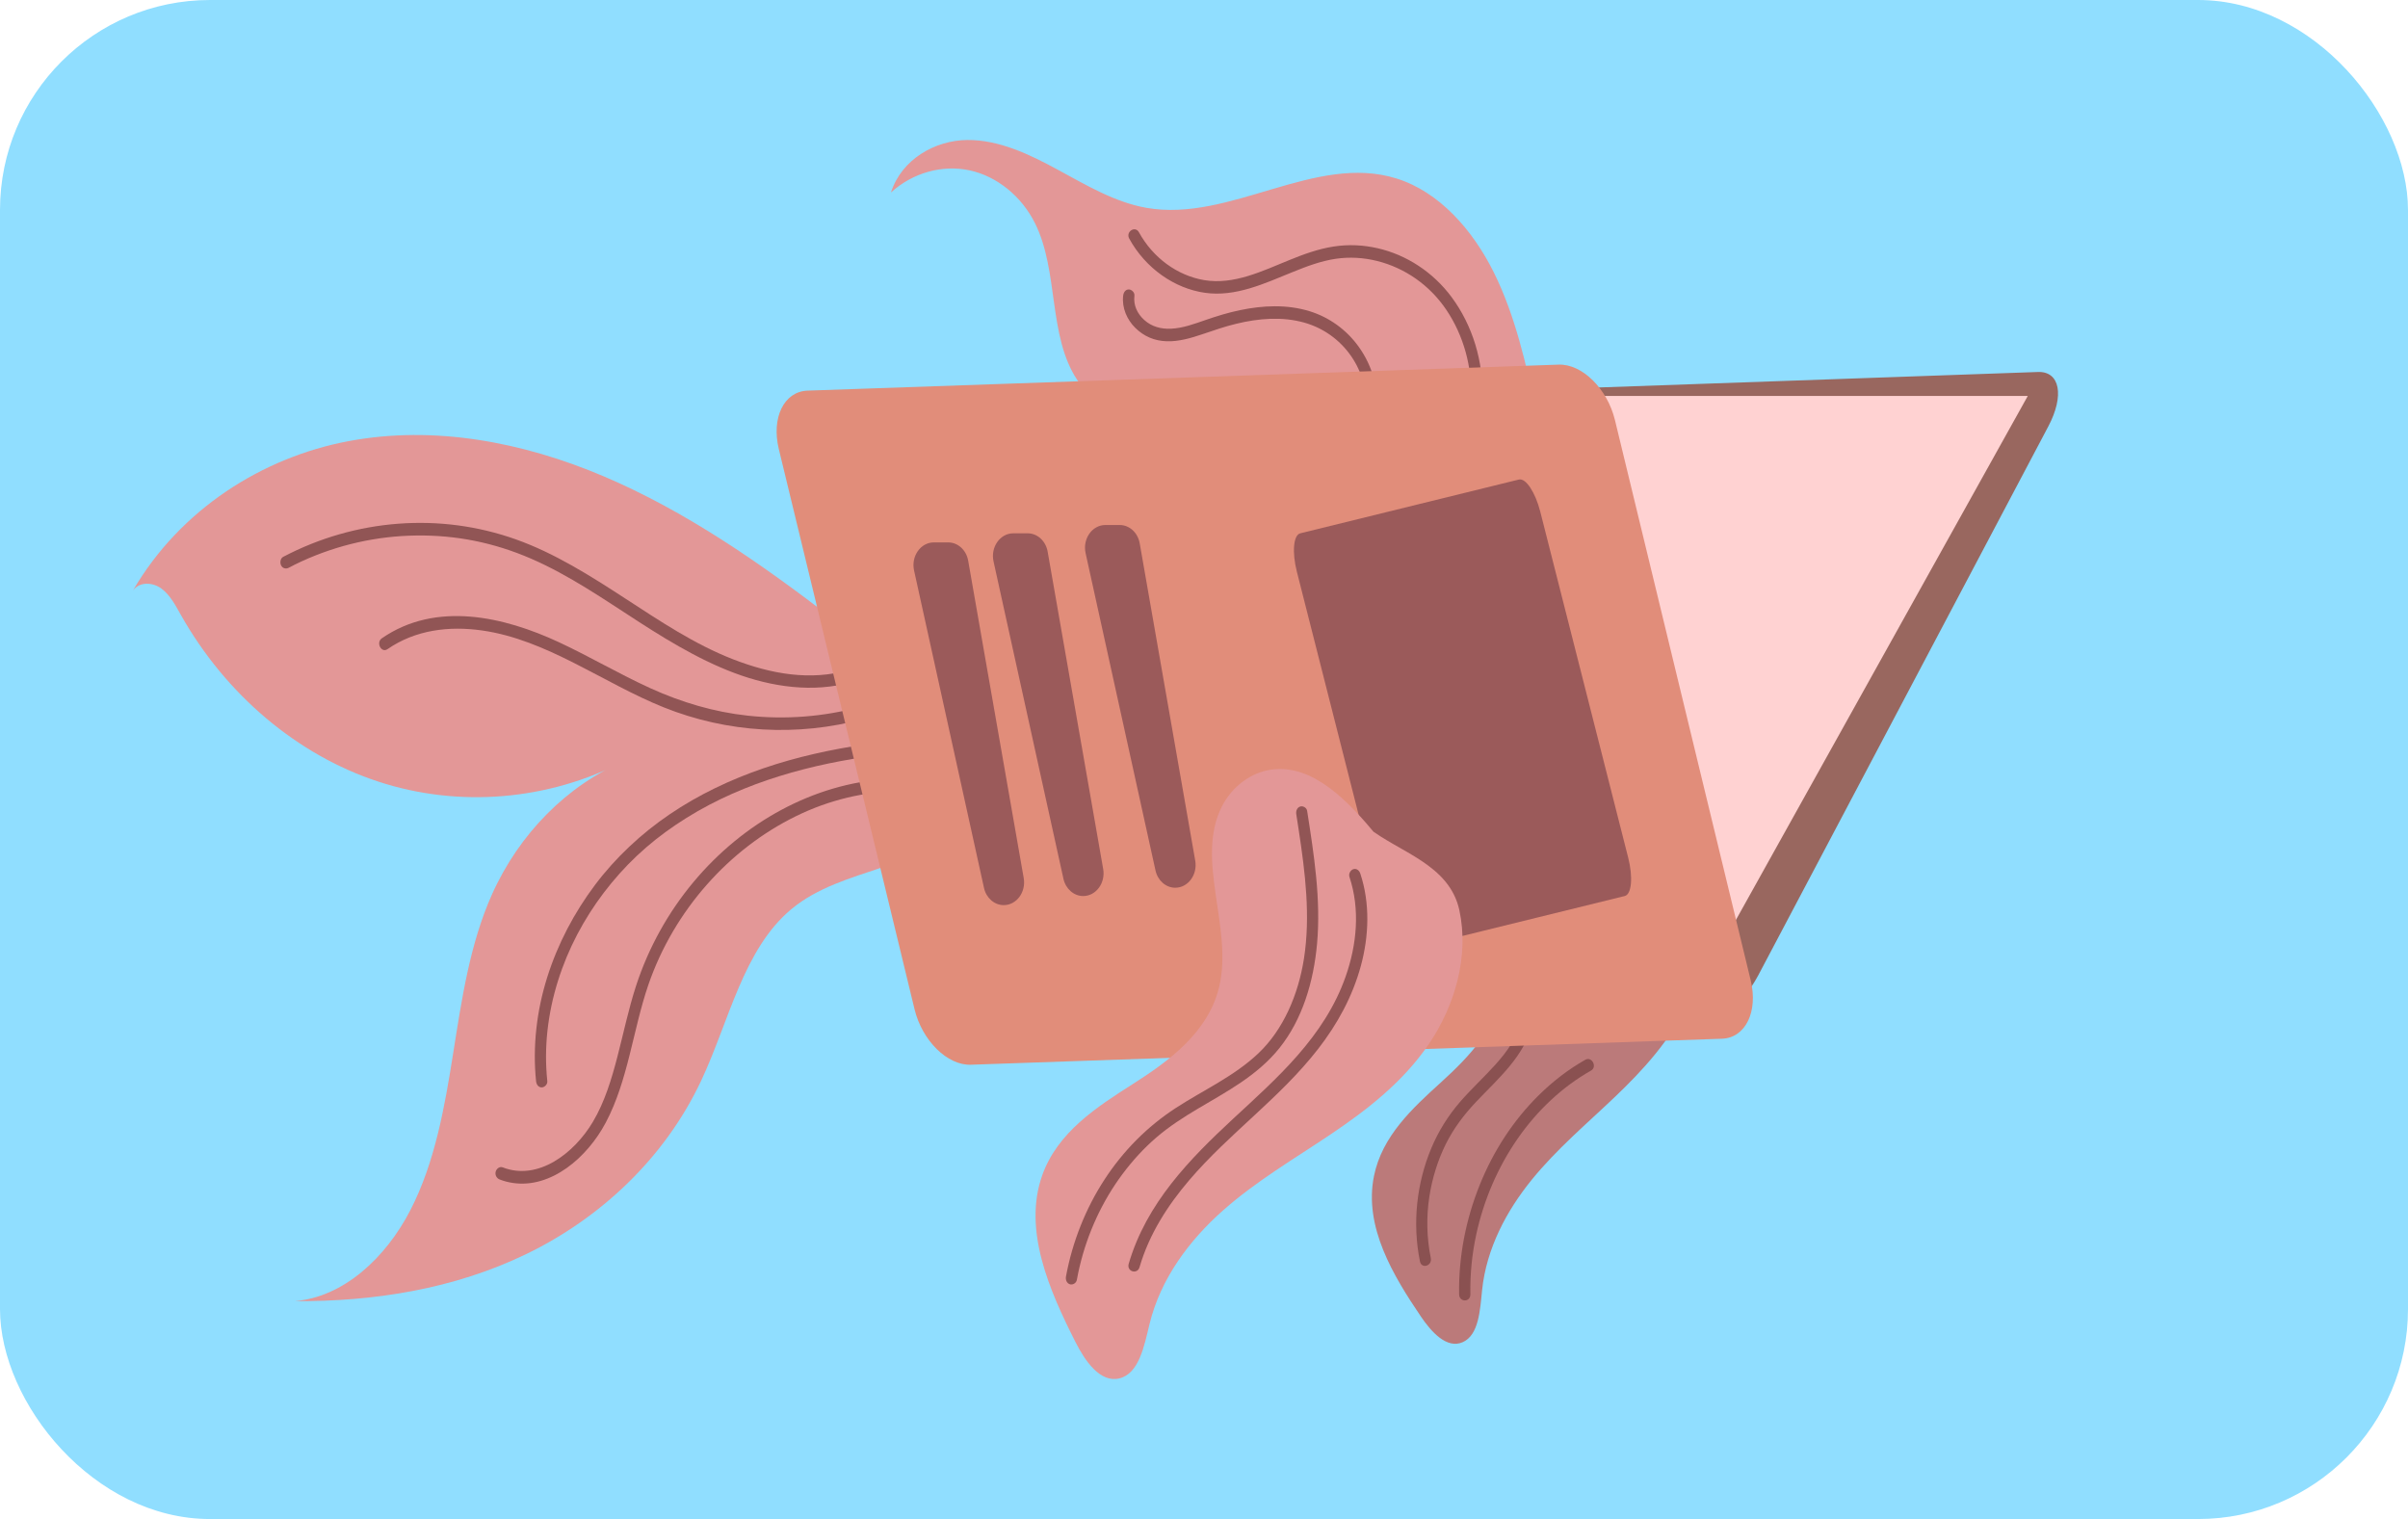 <svg width="344" height="217" viewBox="0 0 344 217" fill="none" xmlns="http://www.w3.org/2000/svg">
<rect width="344" height="217" rx="30" fill="#90DEFF"/>
<g clip-path="url(#clip0_245_166)">
<path d="M140.059 96.48C132.507 98.502 125.138 93.124 118.741 88.216C108.511 80.367 97.876 72.992 86.273 68.058C74.671 63.125 61.985 60.716 49.743 63.028C37.5 65.341 25.772 72.734 19.002 84.34C19.947 83.067 21.815 83.167 23.053 84.074C24.29 84.981 25.065 86.469 25.853 87.868C32.26 99.23 42.471 107.853 54.015 111.646C65.56 115.439 78.333 114.371 89.237 108.699C81.072 112.13 74.15 119.1 70.263 127.813C67.129 134.836 65.968 142.717 64.743 150.444C63.518 158.17 62.139 166.044 58.638 172.849C55.137 179.654 49.09 185.319 42.072 185.874C53.392 185.95 64.859 184.157 75.24 179.12C85.621 174.082 94.87 165.606 100.142 154.434C104.151 145.94 106.158 135.611 113.057 129.871C120.518 123.664 131.941 124.553 137.998 116.669C142.553 110.735 141.926 100.746 136.67 95.584" fill="#E39797"/>
<path d="M128.678 113.03C123.537 113.034 118.406 114.289 113.7 116.598C108.948 118.928 104.608 122.259 100.969 126.386C97.368 130.47 94.449 135.353 92.613 140.713C90.401 147.188 89.733 154.341 86.531 160.379C83.885 165.37 78.731 169.798 73.273 168.991C72.623 168.894 71.99 168.733 71.373 168.489C70.964 168.328 70.691 167.876 70.81 167.385C70.919 166.944 71.389 166.596 71.8 166.757C76.825 168.729 82.001 164.8 84.701 160.257C86.389 157.421 87.376 154.13 88.219 150.885C89.087 147.532 89.794 144.126 90.861 140.842C92.655 135.331 95.487 130.294 99.066 126.006C102.621 121.746 106.913 118.218 111.617 115.698C116.352 113.156 121.496 111.603 126.749 111.291C127.392 111.252 128.032 111.234 128.675 111.234C129.71 111.234 129.71 113.027 128.675 113.027L128.678 113.03Z" fill="#915555"/>
<path d="M123.707 96.749C118.309 98.932 112.4 98.527 106.942 96.835C101.483 95.143 96.236 92.048 91.243 88.822C86.254 85.595 81.306 82.171 75.911 79.826C70.517 77.481 65.1 76.43 59.49 76.499C53.877 76.563 48.286 77.811 43.09 80.192C42.473 80.475 41.862 80.779 41.261 81.099C40.869 81.307 40.393 81.221 40.162 80.776C39.956 80.385 40.056 79.758 40.451 79.55C45.624 76.832 51.221 75.24 56.924 74.813C62.627 74.387 68.299 75.136 73.683 77.047C79.229 79.016 84.315 82.239 89.317 85.494C94.288 88.732 99.264 92.063 104.723 94.182C110.182 96.301 115.754 97.279 121.232 95.723C121.923 95.526 122.604 95.29 123.276 95.017C123.685 94.852 124.157 95.204 124.267 95.645C124.389 96.143 124.115 96.58 123.704 96.749H123.707Z" fill="#915555"/>
<path d="M125.481 107.874C120.723 108.491 115.991 109.434 111.371 110.868C106.751 112.302 102.273 114.221 98.094 116.824C93.914 119.427 90.433 122.399 87.334 126.164C84.385 129.745 81.926 133.904 80.287 138.418C78.647 142.932 77.801 147.766 78.046 152.627C78.075 153.233 78.123 153.836 78.187 154.442C78.235 154.922 77.782 155.338 77.383 155.338C76.908 155.338 76.628 154.926 76.58 154.442C76.069 149.454 76.679 144.367 78.165 139.637C79.682 134.808 82.045 130.358 84.984 126.44C87.922 122.521 91.635 119.064 95.638 116.347C99.833 113.493 104.405 111.345 109.098 109.739C113.844 108.118 118.727 107.057 123.643 106.333C124.253 106.243 124.867 106.157 125.481 106.078C125.912 106.021 126.285 106.53 126.285 106.975C126.285 107.505 125.915 107.814 125.481 107.871V107.874Z" fill="#915555"/>
<path d="M123.315 102.715C113.934 105.257 103.916 104.698 94.828 101.051C86.134 97.563 78.171 91.382 68.848 90.062C64.222 89.406 59.386 89.947 55.358 92.733C54.477 93.343 53.667 91.794 54.548 91.184C62.277 85.838 71.983 88.079 79.856 91.747C84.263 93.802 88.491 96.304 92.915 98.316C97.367 100.341 102.032 101.718 106.825 102.235C112.198 102.815 117.64 102.403 122.887 100.983C123.893 100.711 124.321 102.439 123.315 102.711V102.715Z" fill="#915555"/>
<path d="M230.188 117.616C234.3 120.036 240.669 120.456 242.633 126.017C244.597 131.577 243.617 138.092 241.106 143.37C238.595 148.648 234.708 152.878 230.677 156.722C226.645 160.565 222.389 164.14 218.814 168.539C215.242 172.939 212.342 178.335 211.728 184.304C211.436 187.14 211.269 190.733 208.941 191.744C206.681 192.726 204.488 190.285 203.006 188.101C199.029 182.239 194.815 175.258 196.281 168.005C197.438 162.279 201.814 158.285 205.835 154.635C209.854 150.985 214.082 146.629 214.699 140.792C215.515 133.08 209.674 125.335 212.111 118.082C213.021 115.375 215.088 113.213 217.522 112.428C222.482 110.825 227.378 114.748 231.391 118.441" fill="#BB7A7A"/>
<path d="M219.04 145.919C217.853 150.888 214.008 154.072 210.829 157.45C209.141 159.242 207.659 161.186 206.527 163.469C205.396 165.753 204.595 168.331 204.193 170.945C203.746 173.842 203.814 176.85 204.399 179.718C204.627 180.841 203.078 181.321 202.849 180.195C201.747 174.771 202.367 169.038 204.479 164.007C205.508 161.555 206.916 159.328 208.604 157.381C210.195 155.546 211.973 153.922 213.597 152.122C215.31 150.221 216.86 148.088 217.49 145.439C217.757 144.323 219.306 144.797 219.04 145.915V145.919Z" fill="#8A5151"/>
<path d="M227.295 152.932C223.196 155.252 219.618 158.611 216.805 162.663C213.992 166.714 211.963 171.407 210.889 176.37C210.285 179.166 210.002 182.027 210.053 184.903C210.073 186.057 208.465 186.057 208.446 184.903C208.353 179.514 209.417 174.172 211.391 169.267C213.365 164.362 216.223 160.02 219.782 156.496C221.81 154.488 224.061 152.753 226.481 151.387C227.401 150.867 228.218 152.412 227.292 152.936L227.295 152.932Z" fill="#8A5151"/>
<path d="M140.789 151.046L241.273 147.504C244.417 147.393 248.851 143.732 251.178 139.329L292.615 60.913C294.943 56.51 294.28 53.029 291.139 53.14L190.655 56.682C187.511 56.793 183.077 60.454 180.75 64.857L139.31 143.269C136.982 147.672 137.644 151.154 140.785 151.042L140.789 151.046Z" fill="#99675F"/>
<path d="M245.603 135.7L289.683 56.564H222.504L245.603 135.7Z" fill="#FFD2D2"/>
<path d="M219.502 58.826C217.997 51.999 216.464 45.083 213.413 38.934C210.362 32.785 205.562 27.386 199.493 25.496C187.839 21.864 175.728 31.799 163.775 29.691C159.29 28.902 155.198 26.461 151.115 24.245C147.032 22.026 142.705 19.957 138.162 20C133.619 20.043 128.807 22.725 127.28 27.497C130.366 24.686 134.587 23.496 138.5 24.331C142.412 25.17 145.939 28.024 147.868 31.911C151.276 38.773 149.7 47.948 153.876 54.258C156.651 58.446 161.377 60.397 165.945 61.469C174.905 63.573 184.334 63.121 193.098 60.171C200.1 57.812 207.719 53.903 214.332 57.396C215.692 58.113 216.953 59.135 218.422 59.497C219.891 59.859 221.72 59.292 222.231 57.715" fill="#E39797"/>
<path d="M194.912 58.769C195.439 55.972 194.565 53.111 193.032 50.892C191.353 48.464 188.968 46.83 186.316 46.084C183.146 45.194 179.799 45.481 176.632 46.245C174.99 46.639 173.389 47.195 171.781 47.74C170.174 48.285 168.402 48.812 166.66 48.751C164.917 48.69 163.426 48.063 162.172 46.826C161.021 45.689 160.246 43.986 160.452 42.244C160.51 41.763 160.78 41.347 161.256 41.347C161.645 41.347 162.117 41.76 162.059 42.244C161.895 43.631 162.49 44.818 163.438 45.686C164.525 46.679 165.879 47.016 167.258 46.959C168.965 46.89 170.614 46.27 172.231 45.711C173.848 45.151 175.475 44.653 177.137 44.309C180.416 43.624 183.843 43.459 187.087 44.459C189.836 45.306 192.337 47.062 194.121 49.562C196.076 52.304 197.121 55.757 196.462 59.249C196.25 60.379 194.7 59.902 194.912 58.772V58.769Z" fill="#915555"/>
<path d="M210.134 56.919C210.334 52.401 209.07 47.923 206.646 44.302C204.222 40.681 200.653 38.271 196.763 37.289C194.815 36.797 192.78 36.679 190.8 36.973C188.684 37.285 186.64 38.063 184.643 38.873C180.644 40.498 176.513 42.441 172.16 41.831C167.807 41.222 163.653 38.346 161.319 34.087C160.779 33.101 162.168 32.197 162.708 33.184C164.717 36.851 168.212 39.368 172.015 40.014C176.246 40.731 180.335 38.719 184.216 37.142C186.26 36.31 188.337 35.553 190.501 35.22C192.664 34.886 194.732 34.99 196.815 35.464C200.888 36.392 204.701 38.848 207.36 42.427C210.35 46.453 211.976 51.681 211.745 56.915C211.693 58.062 210.086 58.07 210.137 56.915L210.134 56.919Z" fill="#915555"/>
<path d="M138.699 152.1L245.993 148.386C249.349 148.271 251.188 144.531 250.098 140.035L230.709 60.017C229.619 55.52 226.015 51.971 222.659 52.089L115.365 55.804C112.009 55.919 110.17 59.658 111.26 64.154L130.649 144.173C131.739 148.669 135.343 152.219 138.699 152.1Z" fill="#E18D7A"/>
<path d="M200.872 135.683L232.111 127.999C233.089 127.759 233.307 125.314 232.603 122.535L220.039 73.096C219.332 70.317 217.969 68.263 216.992 68.503L185.752 76.187C184.775 76.427 184.557 78.872 185.261 81.651L197.824 131.09C198.532 133.868 199.895 135.923 200.872 135.683Z" fill="#9B5A5A"/>
<path d="M195.423 118.215C199.792 121.725 207.054 123.435 208.482 130.036C209.909 136.633 207.81 143.721 204.132 149.132C200.454 154.542 195.349 158.511 190.137 162.017C184.926 165.528 179.493 168.686 174.725 172.906C169.958 177.126 165.817 182.59 164.219 189.141C163.46 192.253 162.727 196.236 159.901 196.91C157.153 197.567 154.995 194.411 153.62 191.679C149.919 184.351 146.116 175.724 148.887 167.905C151.077 161.731 156.706 158.124 161.875 154.829C167.045 151.534 172.555 147.489 174.14 141.089C176.233 132.632 170.671 122.833 174.558 115.203C176.011 112.353 178.712 110.341 181.628 109.94C187.572 109.119 192.616 114.457 196.68 119.369" fill="#E39797"/>
<path d="M186.736 115.848C187.71 122.087 188.72 128.458 188.151 134.808C187.665 140.229 186.058 145.639 182.753 149.748C179.589 153.681 175.211 155.951 171.102 158.396C169.067 159.608 167.058 160.892 165.225 162.466C163.393 164.04 161.808 165.779 160.361 167.715C157.477 171.573 155.355 176.155 154.214 181.013C154.073 181.619 153.947 182.225 153.835 182.838C153.748 183.311 153.243 183.587 152.845 183.465C152.404 183.329 152.195 182.838 152.282 182.361C153.198 177.395 155.092 172.648 157.76 168.543C160.477 164.362 163.926 160.92 167.919 158.314C171.912 155.707 176.265 153.796 179.789 150.451C183.312 147.106 185.476 142.115 186.286 136.902C187.225 130.857 186.456 124.654 185.546 118.67C185.428 117.885 185.305 117.103 185.183 116.318C185.109 115.841 185.299 115.354 185.746 115.214C186.132 115.095 186.659 115.361 186.736 115.841V115.848Z" fill="#915555"/>
<path d="M194.33 124.794C195.738 129.032 195.571 133.718 194.404 137.999C193.202 142.405 191.022 146.342 188.331 149.809C182.859 156.865 175.645 161.852 169.894 168.589C166.836 172.171 164.174 176.277 162.792 181.02C162.474 182.114 160.921 181.644 161.242 180.543C163.773 171.859 170.003 165.538 176.111 159.866C182.342 154.083 189.209 148.16 192.247 139.465C193.832 134.93 194.32 129.903 192.777 125.267C192.626 124.812 192.944 124.285 193.34 124.163C193.79 124.027 194.176 124.335 194.33 124.79V124.794Z" fill="#915555"/>
<path d="M170.748 122.951L162.817 77.621C162.55 76.097 161.354 75 159.962 75H157.908C156.021 75 154.635 76.972 155.085 79.016L165.07 124.346C165.389 125.794 166.556 126.816 167.893 126.816C169.722 126.816 171.098 124.955 170.748 122.951Z" fill="#9B5A5A"/>
<path d="M157.597 124.138L149.665 78.807C149.399 77.284 148.203 76.186 146.811 76.186H144.756C142.869 76.186 141.484 78.159 141.934 80.202L151.919 125.532C152.237 126.981 153.404 128.003 154.742 128.003C156.571 128.003 157.947 126.142 157.597 124.138Z" fill="#9B5A5A"/>
<path d="M146.245 125.436L138.314 80.106C138.047 78.582 136.851 77.485 135.459 77.485H133.405C131.518 77.485 130.132 79.457 130.582 81.5L140.568 126.83C140.886 128.279 142.053 129.301 143.39 129.301C145.219 129.301 146.595 127.44 146.245 125.436Z" fill="#9B5A5A"/>
</g>
<defs>
<clipPath id="clip0_245_166">
<rect width="275.008" height="177" fill="white" transform="matrix(-1 0 0 1 294.008 20)"/>
</clipPath>
</defs>
</svg>
